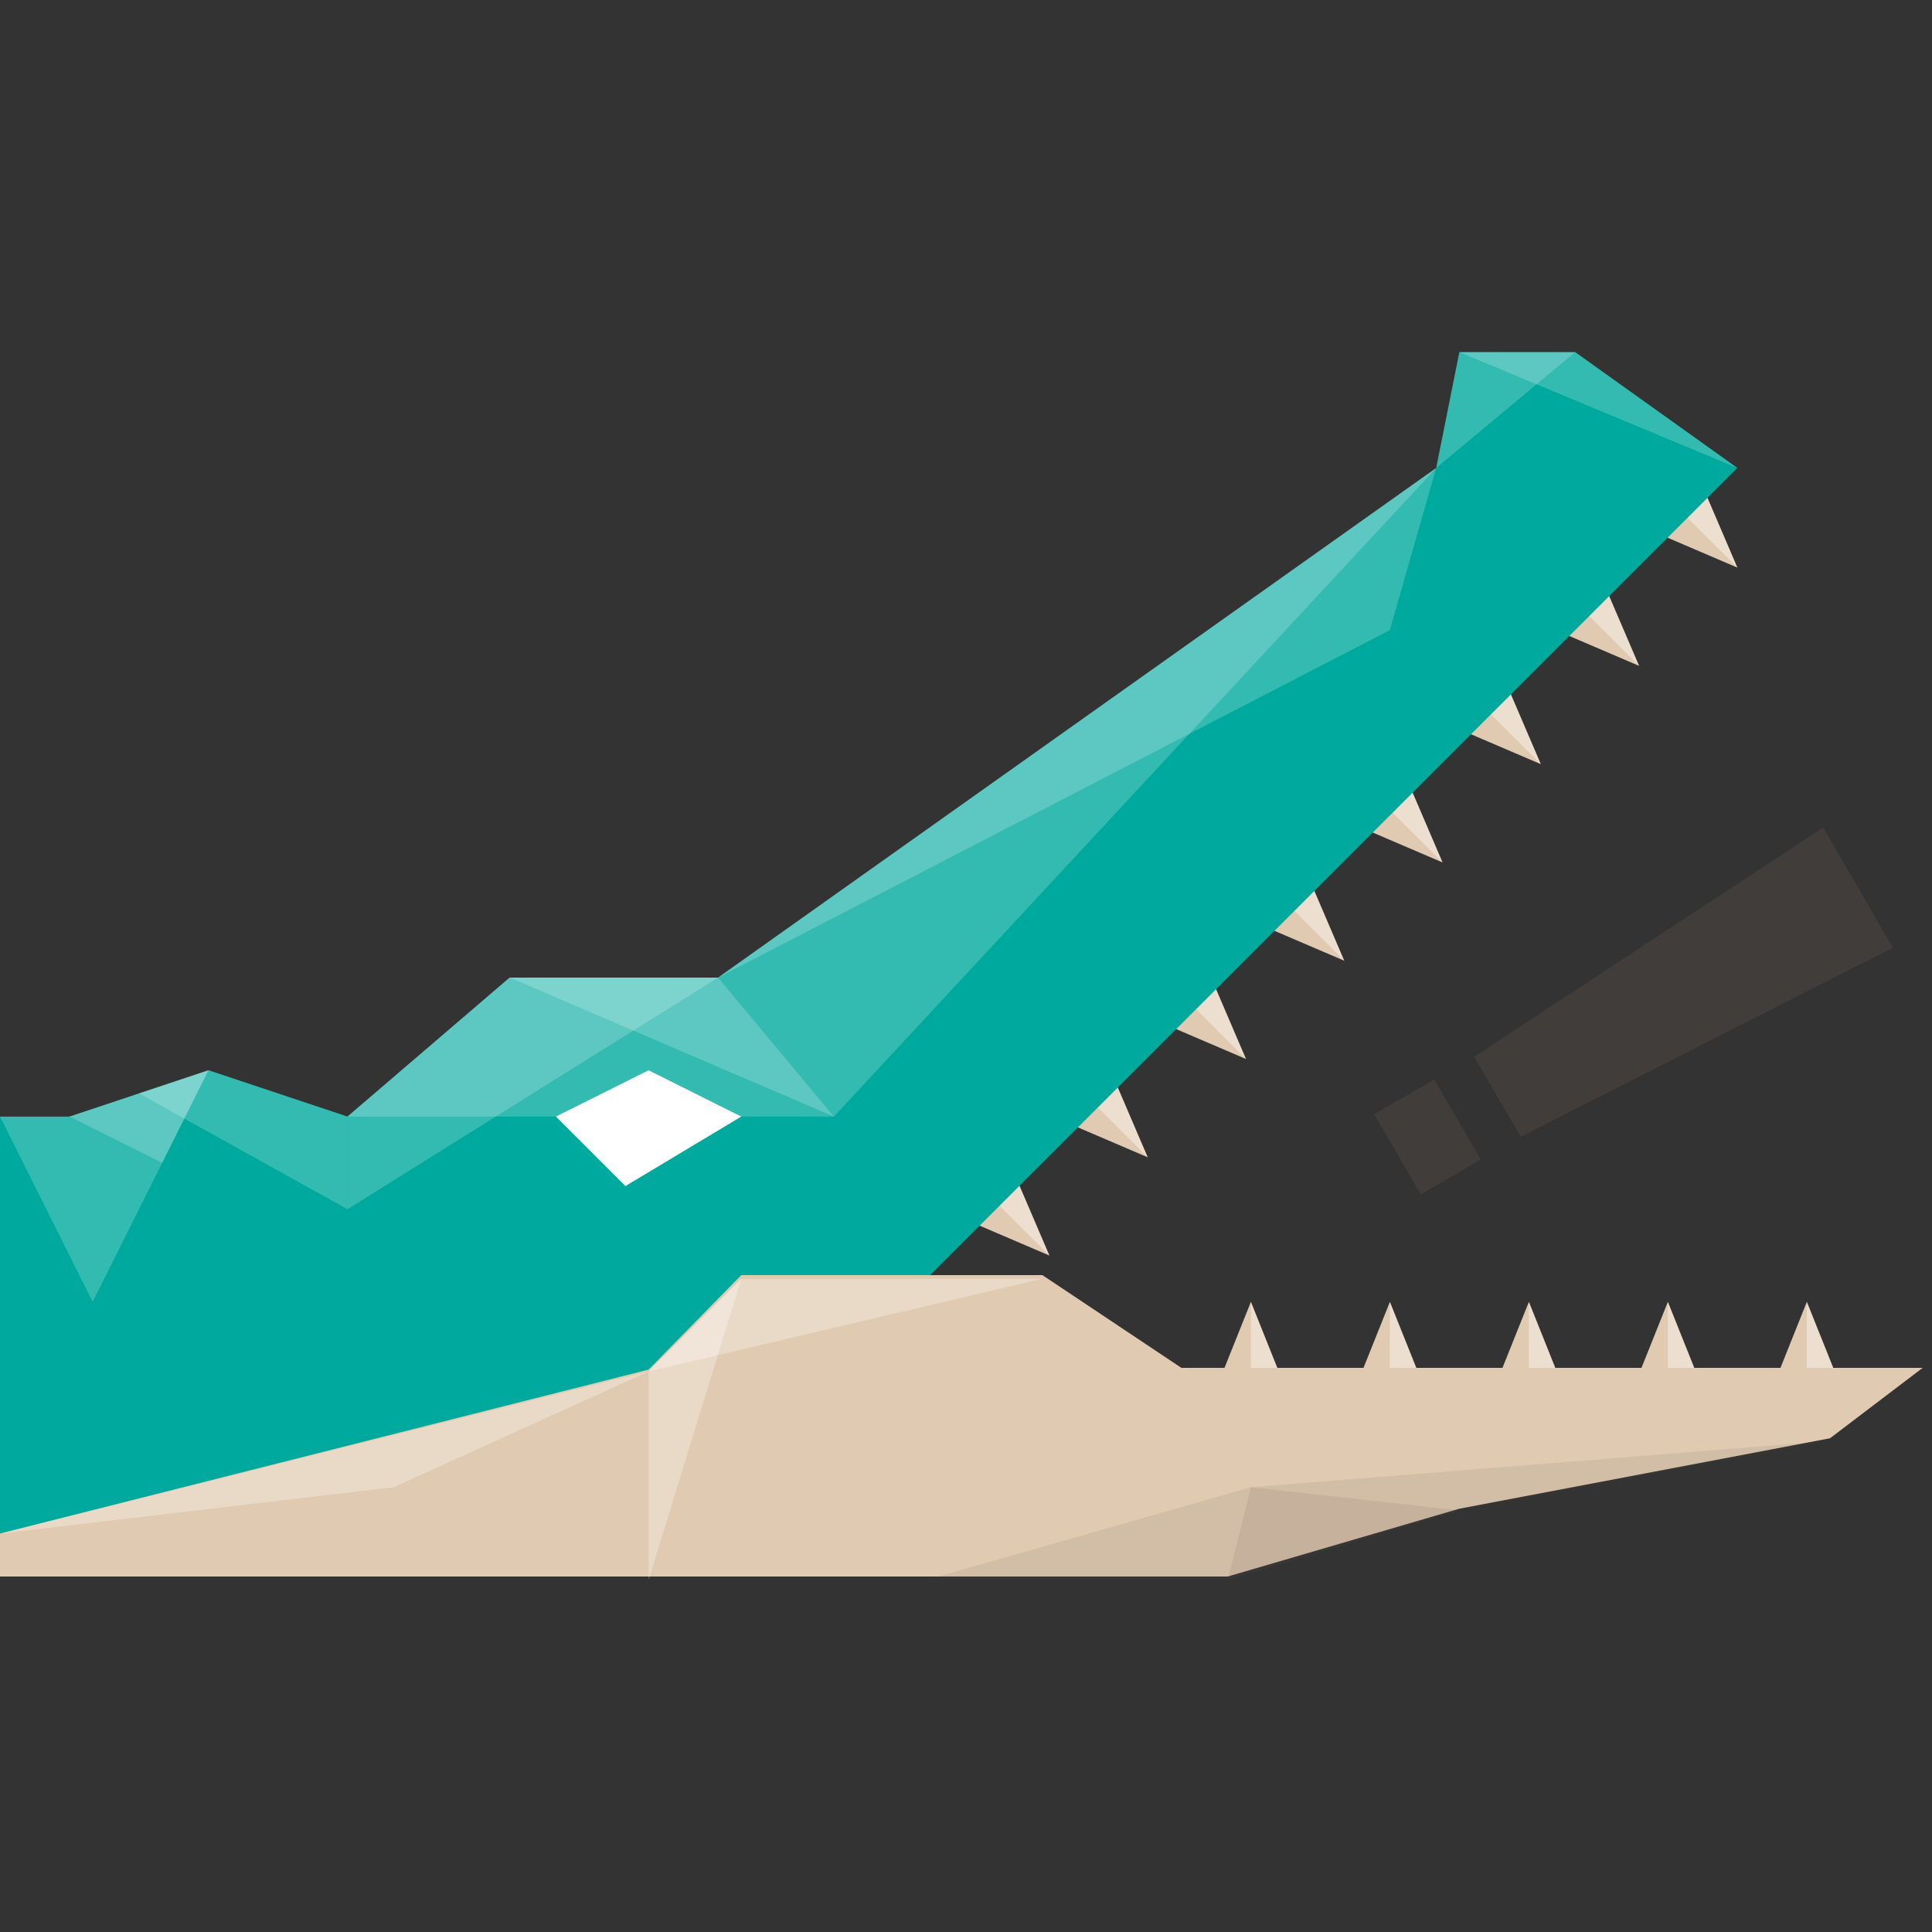 <?xml version="1.0" encoding="utf-8"?>
<!-- Generator: Adobe Illustrator 17.0.0, SVG Export Plug-In . SVG Version: 6.00 Build 0)  -->
<!DOCTYPE svg PUBLIC "-//W3C//DTD SVG 1.1//EN" "http://www.w3.org/Graphics/SVG/1.1/DTD/svg11.dtd">
<svg version="1.1" id="Layer_1" xmlns="http://www.w3.org/2000/svg" xmlns:xlink="http://www.w3.org/1999/xlink" x="0px" y="0px"
	 width="250px" height="250px" viewBox="0 0 250 250" enable-background="new 0 0 250 250" xml:space="preserve">
<rect x="0" y="0" width="250" height="250" fill="#333333" stroke="none"/>
<g>
	<g>
		<g>
			<polygon fill="#E0CAB1" points="146.389,130.675 161.226,137.034 154.867,122.197 			"/>
			<polygon opacity="0.4" fill="#FFFFFF" points="154.867,122.197 161.226,137.034 150.628,126.436 			"/>
		</g>
		<g>
			<polygon fill="#E0CAB1" points="133.672,143.393 148.509,149.751 142.15,134.915 			"/>
			<polygon opacity="0.4" fill="#FFFFFF" points="142.15,134.915 148.509,149.751 137.911,139.154 			"/>
		</g>
		<g>
			<polygon fill="#E0CAB1" points="120.954,156.11 135.791,162.469 129.433,147.632 			"/>
			<polygon opacity="0.4" fill="#FFFFFF" points="129.433,147.632 135.791,162.469 125.194,151.871 			"/>
		</g>
		<g>
			<polygon fill="#E0CAB1" points="159.106,117.958 173.943,124.317 167.585,109.48 			"/>
			<polygon opacity="0.4" fill="#FFFFFF" points="167.585,109.48 173.943,124.317 163.345,113.719 			"/>
		</g>
		<g>
			<polygon fill="#E0CAB1" points="171.824,105.241 186.661,111.599 180.302,96.763 			"/>
			<polygon opacity="0.4" fill="#FFFFFF" points="180.302,96.763 186.661,111.599 176.063,101.002 			"/>
		</g>
		<g>
			<polygon fill="#E0CAB1" points="184.541,92.524 199.378,98.882 193.019,84.045 			"/>
			<polygon opacity="0.4" fill="#FFFFFF" points="193.019,84.045 199.378,98.882 188.78,88.284 			"/>
		</g>
		<g>
			<polygon fill="#E0CAB1" points="197.258,79.806 212.095,86.165 205.736,71.328 			"/>
			<polygon opacity="0.4" fill="#FFFFFF" points="205.736,71.328 212.095,86.165 201.497,75.567 			"/>
		</g>
		<g>
			<polygon fill="#E0CAB1" points="209.976,67.089 224.812,73.448 218.454,58.611 			"/>
			<polygon opacity="0.4" fill="#FFFFFF" points="218.454,58.611 224.812,73.448 214.215,62.85 			"/>
		</g>
	</g>
	<polygon fill="#00A99D" points="203.83,45.566 188.842,45.566 185.844,60.554 92.922,126.499 65.945,126.499 44.962,144.484 
		26.976,138.489 8.989,144.484 0,144.484 0,202.434 44.962,202.434 119.9,202.434 119.9,165.466 224.812,60.554 	"/>
	<g opacity="0.2">
		
			<rect x="180.189" y="141.193" transform="matrix(0.865 -0.502 0.502 0.865 -48.918 112.508)" fill="#736357" width="8.992" height="11.99"/>
		<polygon fill="#736357" points="235.924,107.08 190.753,136.739 196.768,147.111 244.946,122.638 		"/>
	</g>
	<g>
		<g>
			<polygon fill="#E0CAB1" points="155.87,183.451 161.865,168.464 167.86,183.451 			"/>
			<polygon opacity="0.4" fill="#FFFFFF" points="167.86,183.451 161.865,168.464 161.865,183.451 			"/>
		</g>
		<g>
			<polygon fill="#E0CAB1" points="173.855,183.451 179.85,168.464 185.845,183.451 			"/>
			<polygon opacity="0.4" fill="#FFFFFF" points="185.845,183.451 179.85,168.464 179.85,183.451 			"/>
		</g>
		<g>
			<polygon fill="#E0CAB1" points="191.84,183.451 197.835,168.464 203.83,183.451 			"/>
			<polygon opacity="0.4" fill="#FFFFFF" points="203.83,183.451 197.835,168.464 197.835,183.451 			"/>
		</g>
		<g>
			<polygon fill="#E0CAB1" points="209.825,183.451 215.82,168.464 221.815,183.451 			"/>
			<polygon opacity="0.4" fill="#FFFFFF" points="221.815,183.451 215.82,168.464 215.82,183.451 			"/>
		</g>
		<g>
			<polygon fill="#E0CAB1" points="227.81,183.451 233.805,168.464 239.8,183.451 			"/>
			<polygon opacity="0.4" fill="#FFFFFF" points="239.8,183.451 233.805,168.464 233.805,183.451 			"/>
		</g>
	</g>
	<polygon opacity="0.2" fill="#FFFFFF" points="92.922,126.499 107.91,144.484 185.845,60.554 	"/>
	<polyline opacity="0.2" fill="#FFFFFF" points="185.845,60.554 179.85,81.536 92.922,126.499 	"/>
	<polygon opacity="0.2" fill="#FFFFFF" points="92.922,126.499 92.922,126.499 107.91,144.484 65.945,126.499 	"/>
	<polygon opacity="0.2" fill="#FFFFFF" points="44.962,144.484 107.91,144.484 92.922,126.499 65.945,126.499 44.962,144.484 	"/>
	<polygon fill="#E0CAB1" points="152.872,177 134.889,165 113.905,165 107.91,165 95.92,165 83.93,177.223 0,198.439 0,204 
		83.93,204 158.867,204 188.842,195.224 236.802,186.112 248.792,177 	"/>
	<polygon opacity="0.2" fill="#FFFFFF" points="188.842,45.566 224.812,60.554 203.83,45.566 	"/>
	<polygon fill="#FFFFFF" points="71.94,144.484 83.93,138.489 95.92,144.484 80.932,153.476 	"/>
	<polygon opacity="0.3" fill="#FFFFFF" points="134.887,165.466 95.92,165.466 83.93,177.456 	"/>
	<polygon opacity="0.3" fill="#FFFFFF" points="95.92,165.466 83.93,204.434 83.93,177.456 	"/>
	<polygon opacity="0.2" fill="#FFFFFF" points="44.962,144.484 44.962,156.474 92.922,126.499 65.945,126.499 	"/>
	<polygon opacity="0.2" fill="#FFFFFF" points="185.845,60.554 203.83,45.566 188.842,45.566 	"/>
	<polygon opacity="0.2" fill="#FFFFFF" points="0,144.484 11.99,168.464 26.977,138.489 8.992,144.484 	"/>
	<polyline opacity="0.2" fill="#FFFFFF" points="8.989,144.484 20.982,150.479 26.976,138.489 	"/>
	<polygon opacity="0.2" fill="#FFFFFF" points="44.962,144.484 44.962,156.474 17.985,141.486 26.977,138.489 	"/>
	<polygon opacity="0.1" fill="#534741" points="236.802,186.449 161.865,192.444 119.9,204.434 158.867,204.434 188.842,195.441 	
		"/>
	<polygon opacity="0.1" fill="#534741" points="188.842,195.441 161.865,192.444 158.867,204.434 158.867,204.434 	"/>
	<polygon opacity="0.3" fill="#FFFFFF" points="0,198.439 50.957,192.444 83.93,177.456 	"/>
</g>
</svg>
